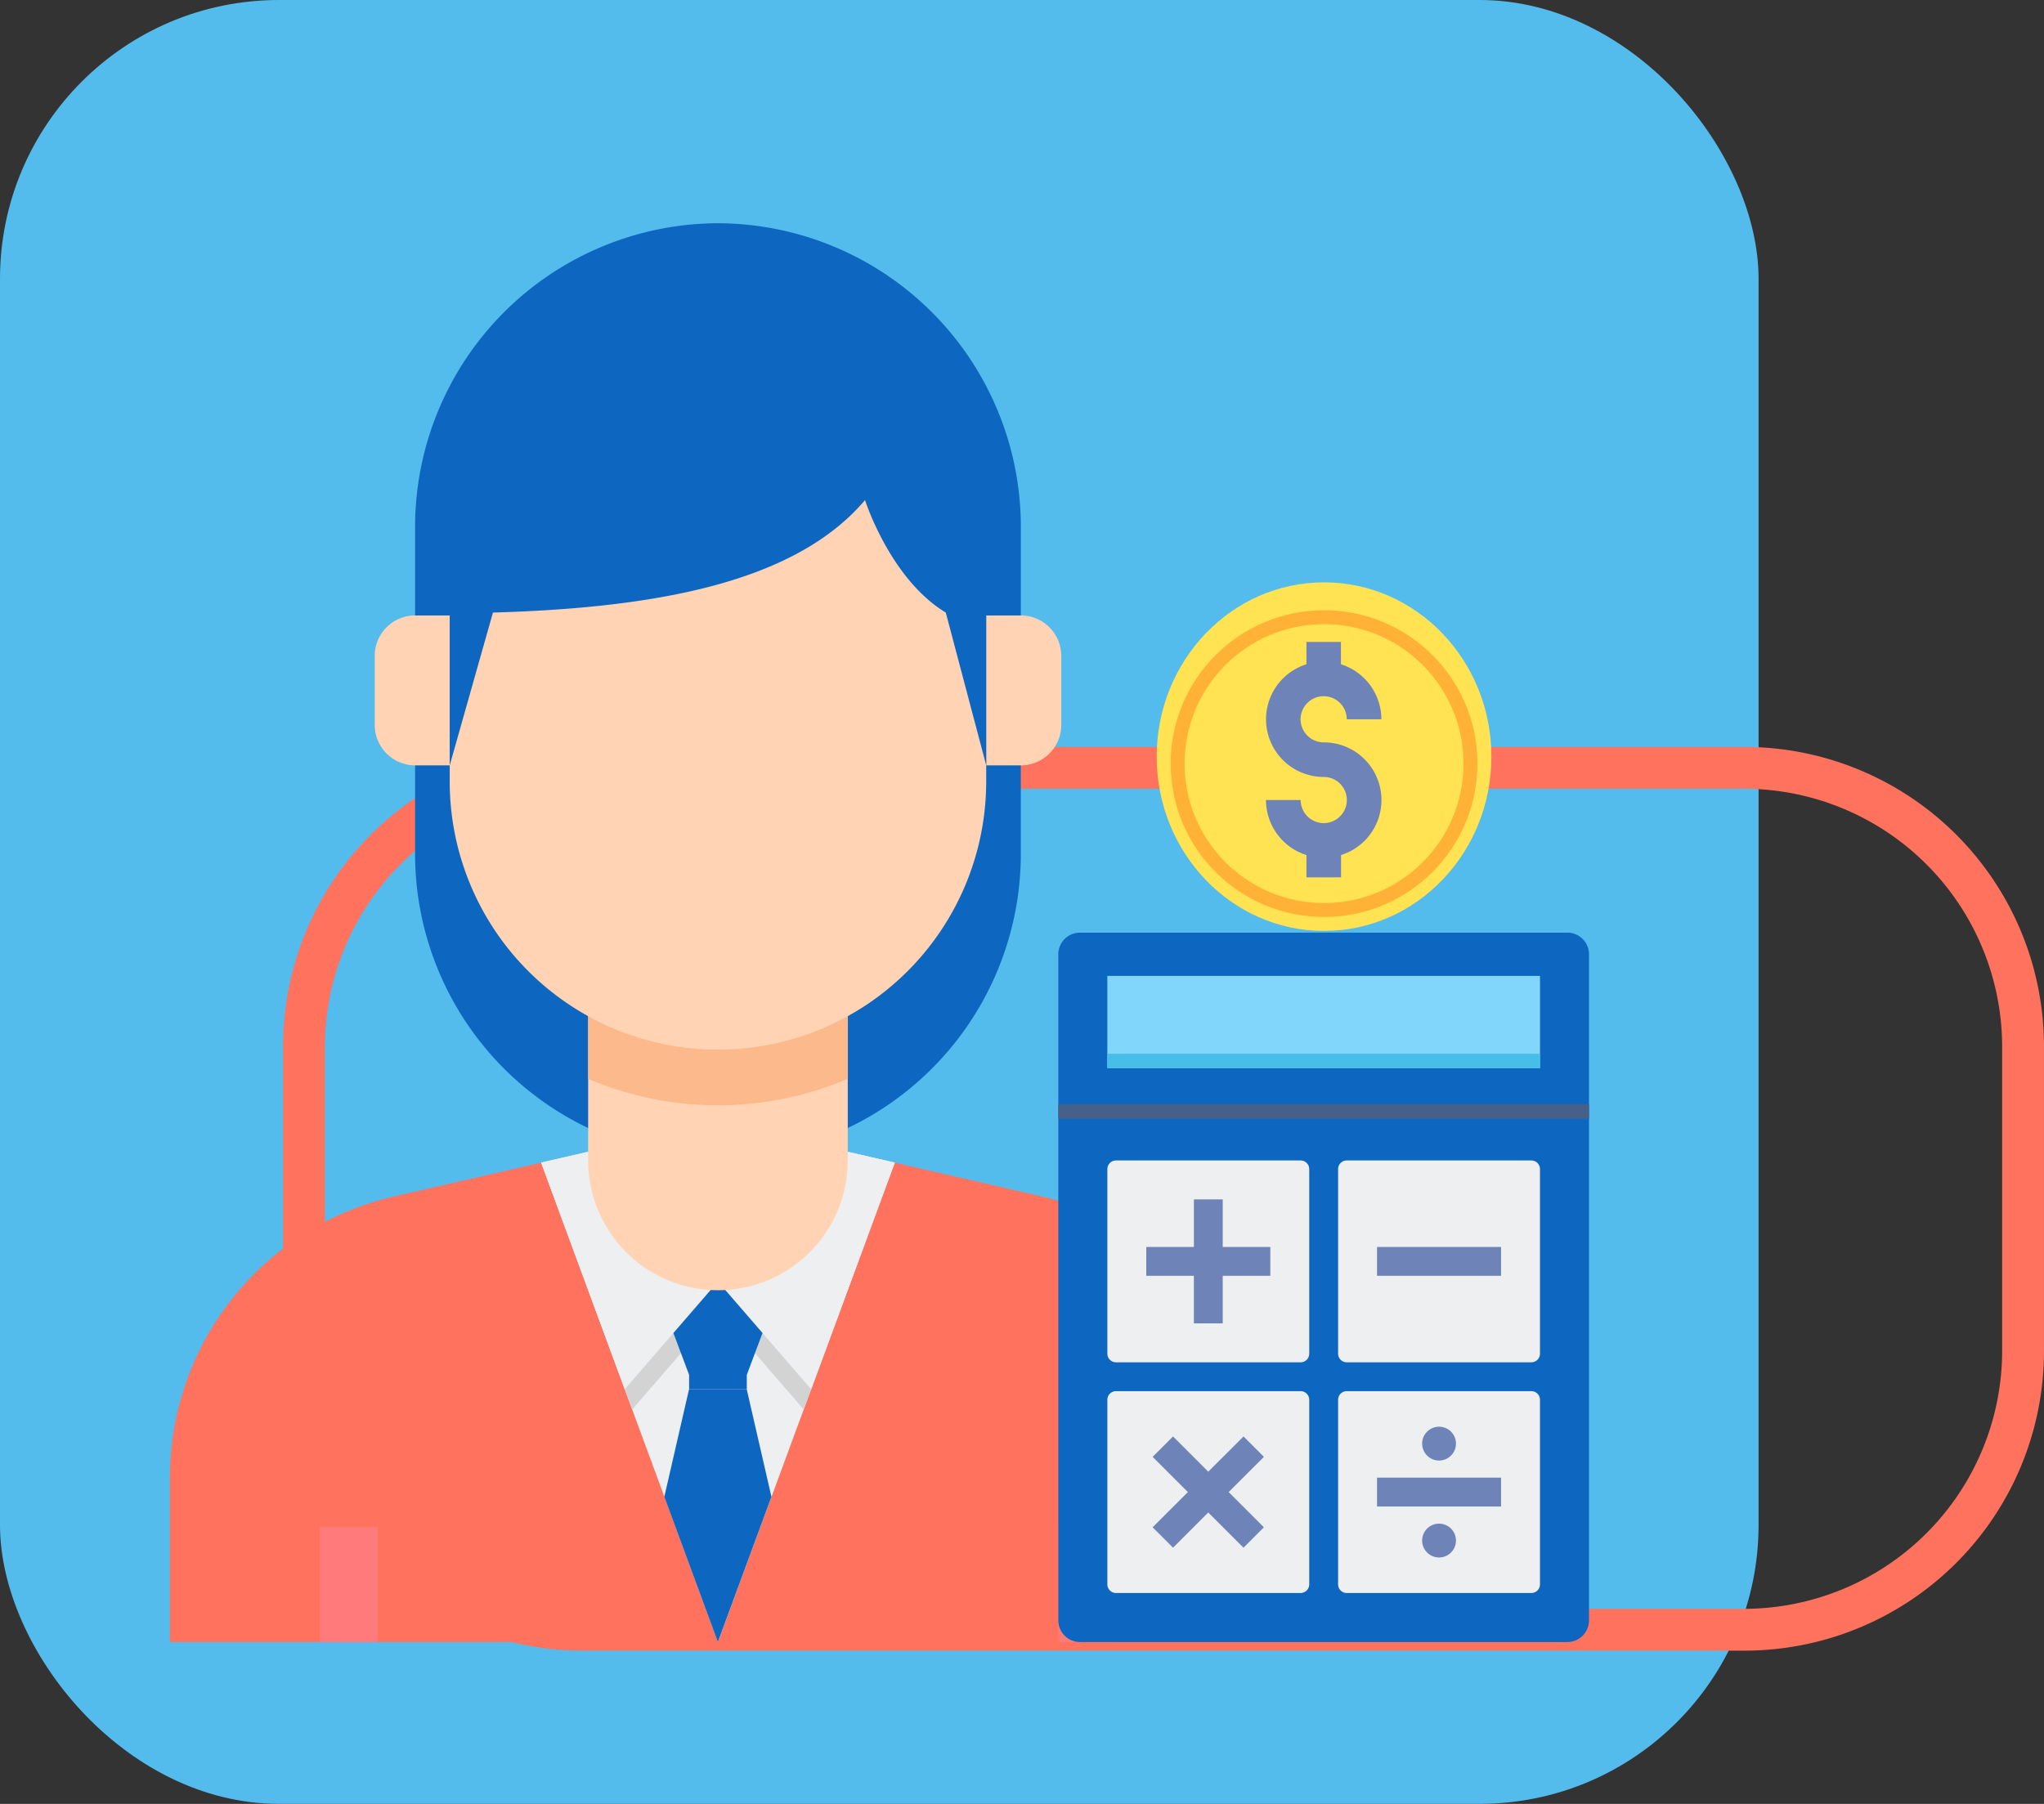 <svg xmlns="http://www.w3.org/2000/svg" width="146.56" height="129.374" viewBox="0 0 146.56 129.374">
  <rect x="0" y="0" width="146.56" height="129.374" fill="#333333" stroke="none"/>
  <g id="Grupo_1100677" data-name="Grupo 1100677" transform="translate(-1020 -6644.127)">
    <g id="Grupo_1099073" data-name="Grupo 1099073" transform="translate(714.189 -1055.377)">
      <path id="Trazado_99075" data-name="Trazado 99075" d="M0,32.095Z" transform="translate(305.811 7673)" fill="#ff725d"/>
      <g id="Grupo_1100676" data-name="Grupo 1100676" transform="translate(305.811 7699.504)">
        <g id="Grupo_1100675" data-name="Grupo 1100675">
          <g id="Grupo_1100673" data-name="Grupo 1100673">
            <g id="Grupo_1100669" data-name="Grupo 1100669">
              <g id="Grupo_1100668" data-name="Grupo 1100668">
                <g id="Grupo_1100667" data-name="Grupo 1100667">
                  <g id="Grupo_1100666" data-name="Grupo 1100666">
                    <g id="Grupo_1100241" data-name="Grupo 1100241">
                      <rect id="Rectángulo_401023" data-name="Rectángulo 401023" width="126.094" height="129.373" rx="20" fill="#53bced"/>
                      <path id="Rectángulo_401024" data-name="Rectángulo 401024" d="M20-1.5h83.264a21.483,21.483,0,0,1,21.5,21.5V41.816a21.483,21.483,0,0,1-21.5,21.5H20a21.483,21.483,0,0,1-21.5-21.5V20A21.483,21.483,0,0,1,20-1.5Zm83.264,61.816a18.521,18.521,0,0,0,18.5-18.5V20a18.521,18.521,0,0,0-18.5-18.5H20A18.521,18.521,0,0,0,1.5,20V41.816A18.521,18.521,0,0,0,20,60.316Z" transform="translate(21.795 55.069)" fill="#ff725d"/>
                    </g>
                  </g>
                </g>
              </g>
            </g>
          </g>
        </g>
      </g>
    </g>
    <g id="Grupo_1100337" data-name="Grupo 1100337" transform="translate(1022.184 6650.139)">
      <g id="Grupo_1100670" data-name="Grupo 1100670">
        <g id="Grupo_1100330" data-name="Grupo 1100330" transform="translate(10 10)">
          <path id="Trazado_874782" data-name="Trazado 874782" d="M116.716,224.541A21.78,21.78,0,0,1,95,202.825V196h43.432v6.825A21.78,21.78,0,0,1,116.716,224.541Z" transform="translate(-77.421 -157.532)" fill="#0d66bf"/>
          <path id="Trazado_874783" data-name="Trazado 874783" d="M26.043,335.21,39.988,332H58.6l13.946,3.21A20.682,20.682,0,0,1,88.59,355.365v11.794H10V355.365A20.682,20.682,0,0,1,26.043,335.21Z" transform="translate(-10 -265.405)" fill="#ff725d"/>
          <g id="Grupo_1100325" data-name="Grupo 1100325" transform="translate(10.754 93.481)">
            <path id="Trazado_874784" data-name="Trazado 874784" d="M318,462h4.136v8.273H318Z" transform="translate(-265.055 -462)" fill="#ff7b7b"/>
            <path id="Trazado_874785" data-name="Trazado 874785" d="M62,462h4.136v8.273H62Z" transform="translate(-62 -462)" fill="#ff7b7b"/>
          </g>
          <g id="Grupo_1100328" data-name="Grupo 1100328" transform="translate(26.617 66.595)">
            <path id="Trazado_874786" data-name="Trazado 874786" d="M142.071,332h18.614l3.371.776-12.678,34.383L138.7,332.776Z" transform="translate(-138.7 -332)" fill="#edeff1"/>
            <path id="Trazado_874787" data-name="Trazado 874787" d="M142.071,332h18.614l3.371.776-6.529,17.706-6.149-7.107-6.149,7.107L138.7,332.776Z" transform="translate(-138.7 -332)" fill="#d3d3d3"/>
            <g id="Grupo_1100326" data-name="Grupo 1100326" transform="translate(0)">
              <path id="Trazado_874788" data-name="Trazado 874788" d="M209.307,332l3.371.776-5.994,16.256L200,341.307Z" transform="translate(-187.322 -332)" fill="#edeff1"/>
              <path id="Trazado_874789" data-name="Trazado 874789" d="M142.071,332l-3.371.776,5.994,16.256,6.684-7.724Z" transform="translate(-138.7 -332)" fill="#edeff1"/>
            </g>
            <g id="Grupo_1100327" data-name="Grupo 1100327" transform="translate(8.838 9.307)">
              <path id="Trazado_874790" data-name="Trazado 874790" d="M183.2,414.349h4.136l1.772,7.713-3.84,10.414-3.84-10.414Z" transform="translate(-181.433 -406.625)" fill="#0d66bf"/>
              <path id="Trazado_874791" data-name="Trazado 874791" d="M190,409.349h4.136v1.034H190Z" transform="translate(-188.228 -402.659)" fill="#0d66bf"/>
              <path id="Trazado_874792" data-name="Trazado 874792" d="M187.75,377l3.194,3.691-1.126,3h-4.136l-1.126-3Z" transform="translate(-183.91 -377)" fill="#0d66bf"/>
            </g>
          </g>
          <path id="Trazado_874793" data-name="Trazado 874793" d="M155,294.548V284h18.614v10.548a9.307,9.307,0,1,1-18.614,0Z" transform="translate(-125.012 -227.332)" fill="#ffd3b3"/>
          <path id="Trazado_874794" data-name="Trazado 874794" d="M164.307,290.591a23.674,23.674,0,0,1-9.307-1.9V284h18.614v4.689A23.674,23.674,0,0,1,164.307,290.591Z" transform="translate(-125.012 -227.332)" fill="#fcb98b"/>
          <g id="Grupo_1100329" data-name="Grupo 1100329" transform="translate(14.684 19.648)">
            <path id="Trazado_874795" data-name="Trazado 874795" d="M83.9,146h2.482v10.754H83.9a2.9,2.9,0,0,1-2.9-2.9V148.9A2.9,2.9,0,0,1,83.9,146Z" transform="translate(-81 -137.521)" fill="#ffd3b3"/>
            <path id="Trazado_874796" data-name="Trazado 874796" d="M295.482,146H293v10.754h2.482a2.9,2.9,0,0,0,2.9-2.9V148.9A2.9,2.9,0,0,0,295.482,146Z" transform="translate(-249.155 -137.521)" fill="#ffd3b3"/>
            <path id="Trazado_874797" data-name="Trazado 874797" d="M145.468,105v20.388a19.234,19.234,0,0,1-38.468,0V105Z" transform="translate(-101.623 -105)" fill="#ffd3b3"/>
          </g>
          <path id="Trazado_874798" data-name="Trazado 874798" d="M116.716,10A21.78,21.78,0,0,0,95,31.716v6.411h2.482V48.882l3.1-10.961c11.765-.338,21.68-2.166,26.679-8.066,0,0,1.8,5.656,5.791,8.066l2.9,10.961V38.127h2.482V31.716A21.78,21.78,0,0,0,116.716,10Z" transform="translate(-77.421 -10)" fill="#0d66bf"/>
        </g>
      </g>
      <g id="Grupo_1100331" data-name="Grupo 1100331" transform="translate(80.318 36.059)">
        <ellipse id="Elipse_11485" data-name="Elipse 11485" cx="12" cy="12.5" rx="12" ry="12.5" transform="translate(0.436 -0.305)" fill="#ffe352"/>
        <circle id="Elipse_11486" data-name="Elipse 11486" cx="11" cy="11" r="11" transform="translate(1.436 1.695)" fill="#ffb236"/>
        <circle id="Elipse_11487" data-name="Elipse 11487" cx="10" cy="10" r="10" transform="translate(2.436 2.695)" fill="#ffe352"/>
        <path id="Trazado_874799" data-name="Trazado 874799" d="M394.136,162.4a1.655,1.655,0,1,1,1.655-1.655h2.482a4.144,4.144,0,0,0-2.9-3.946v-1.6H392.9v1.6a4.136,4.136,0,0,0,1.241,8.082,1.655,1.655,0,1,1-1.655,1.655H390a4.144,4.144,0,0,0,2.9,3.946v1.6h2.482v-1.6a4.136,4.136,0,0,0-1.241-8.082Z" transform="translate(-381.727 -151.229)" fill="#6e83b7"/>
      </g>
      <g id="Grupo_1100336" data-name="Grupo 1100336" transform="translate(73.7 60.877)">
        <g id="Grupo_1100332" data-name="Grupo 1100332">
          <path id="Trazado_874800" data-name="Trazado 874800" d="M354.5,306.877H319.551A1.551,1.551,0,0,1,318,305.326V257.551A1.551,1.551,0,0,1,319.551,256H354.5a1.551,1.551,0,0,1,1.551,1.551v47.775A1.551,1.551,0,0,1,354.5,306.877Z" transform="translate(-318 -256)" fill="#0d66bf"/>
          <path id="Trazado_874801" data-name="Trazado 874801" d="M318,315.5h38.054v1.034H318Z" transform="translate(-318 -303.194)" fill="#466089"/>
          <path id="Trazado_874802" data-name="Trazado 874802" d="M0,0H6.618V31.023H0Z" transform="translate(34.538 3.102) rotate(90)" fill="#80d6fb"/>
          <path id="Trazado_874803" data-name="Trazado 874803" d="M0,0H1.034V31.023H0Z" transform="translate(34.538 8.686) rotate(90)" fill="#46bee8"/>
        </g>
        <g id="Grupo_1100333" data-name="Grupo 1100333" transform="translate(3.516 16.339)">
          <path id="Trazado_874804" data-name="Trazado 874804" d="M348.857,349.477H335.62a.62.62,0,0,1-.62-.62V335.62a.62.62,0,0,1,.62-.62h13.236a.62.62,0,0,1,.62.62v13.236A.62.62,0,0,1,348.857,349.477Z" transform="translate(-335 -335)" fill="#edeff1"/>
          <path id="Trazado_874805" data-name="Trazado 874805" d="M428.857,349.477H415.62a.62.62,0,0,1-.62-.62V335.62a.62.62,0,0,1,.62-.62h13.236a.62.62,0,0,1,.62.62v13.236A.62.62,0,0,1,428.857,349.477Z" transform="translate(-398.455 -335)" fill="#edeff1"/>
          <path id="Trazado_874806" data-name="Trazado 874806" d="M348.857,429.477H335.62a.62.62,0,0,1-.62-.62V415.62a.62.62,0,0,1,.62-.62h13.236a.62.62,0,0,1,.62.62v13.236A.62.62,0,0,1,348.857,429.477Z" transform="translate(-335 -398.455)" fill="#edeff1"/>
          <path id="Trazado_874807" data-name="Trazado 874807" d="M428.857,429.477H415.62a.62.62,0,0,1-.62-.62V415.62a.62.62,0,0,1,.62-.62h13.236a.62.62,0,0,1,.62.62v13.236A.62.62,0,0,1,428.857,429.477Z" transform="translate(-398.455 -398.455)" fill="#edeff1"/>
        </g>
        <g id="Grupo_1100335" data-name="Grupo 1100335" transform="translate(6.308 19.131)">
          <path id="Trazado_874808" data-name="Trazado 874808" d="M357.393,351.912h-3.412V348.5h-2.068v3.412H348.5v2.068h3.412v3.412h2.068v-3.412h3.412Z" transform="translate(-348.5 -348.5)" fill="#6e83b7"/>
          <path id="Trazado_874809" data-name="Trazado 874809" d="M358.692,432.177l-1.462-1.463L354.7,433.24l-2.526-2.526-1.462,1.463,2.526,2.526-2.526,2.526,1.462,1.463,2.526-2.526,2.526,2.526,1.462-1.463-2.526-2.526Z" transform="translate(-350.257 -413.711)" fill="#6e83b7"/>
          <path id="Trazado_874810" data-name="Trazado 874810" d="M428.5,365h8.893v2.068H428.5Z" transform="translate(-411.955 -361.588)" fill="#6e83b7"/>
          <g id="Grupo_1100334" data-name="Grupo 1100334" transform="translate(16.545 16.303)">
            <circle id="Elipse_11488" data-name="Elipse 11488" cx="1.213" cy="1.213" r="1.213" transform="translate(3.234)" fill="#6e83b7"/>
            <circle id="Elipse_11489" data-name="Elipse 11489" cx="1.213" cy="1.213" r="1.213" transform="translate(3.234 6.953)" fill="#6e83b7"/>
            <path id="Trazado_874811" data-name="Trazado 874811" d="M428.5,445h8.893v2.068H428.5Z" transform="translate(-428.5 -441.345)" fill="#6e83b7"/>
          </g>
        </g>
      </g>
    </g>
  </g>
</svg>

